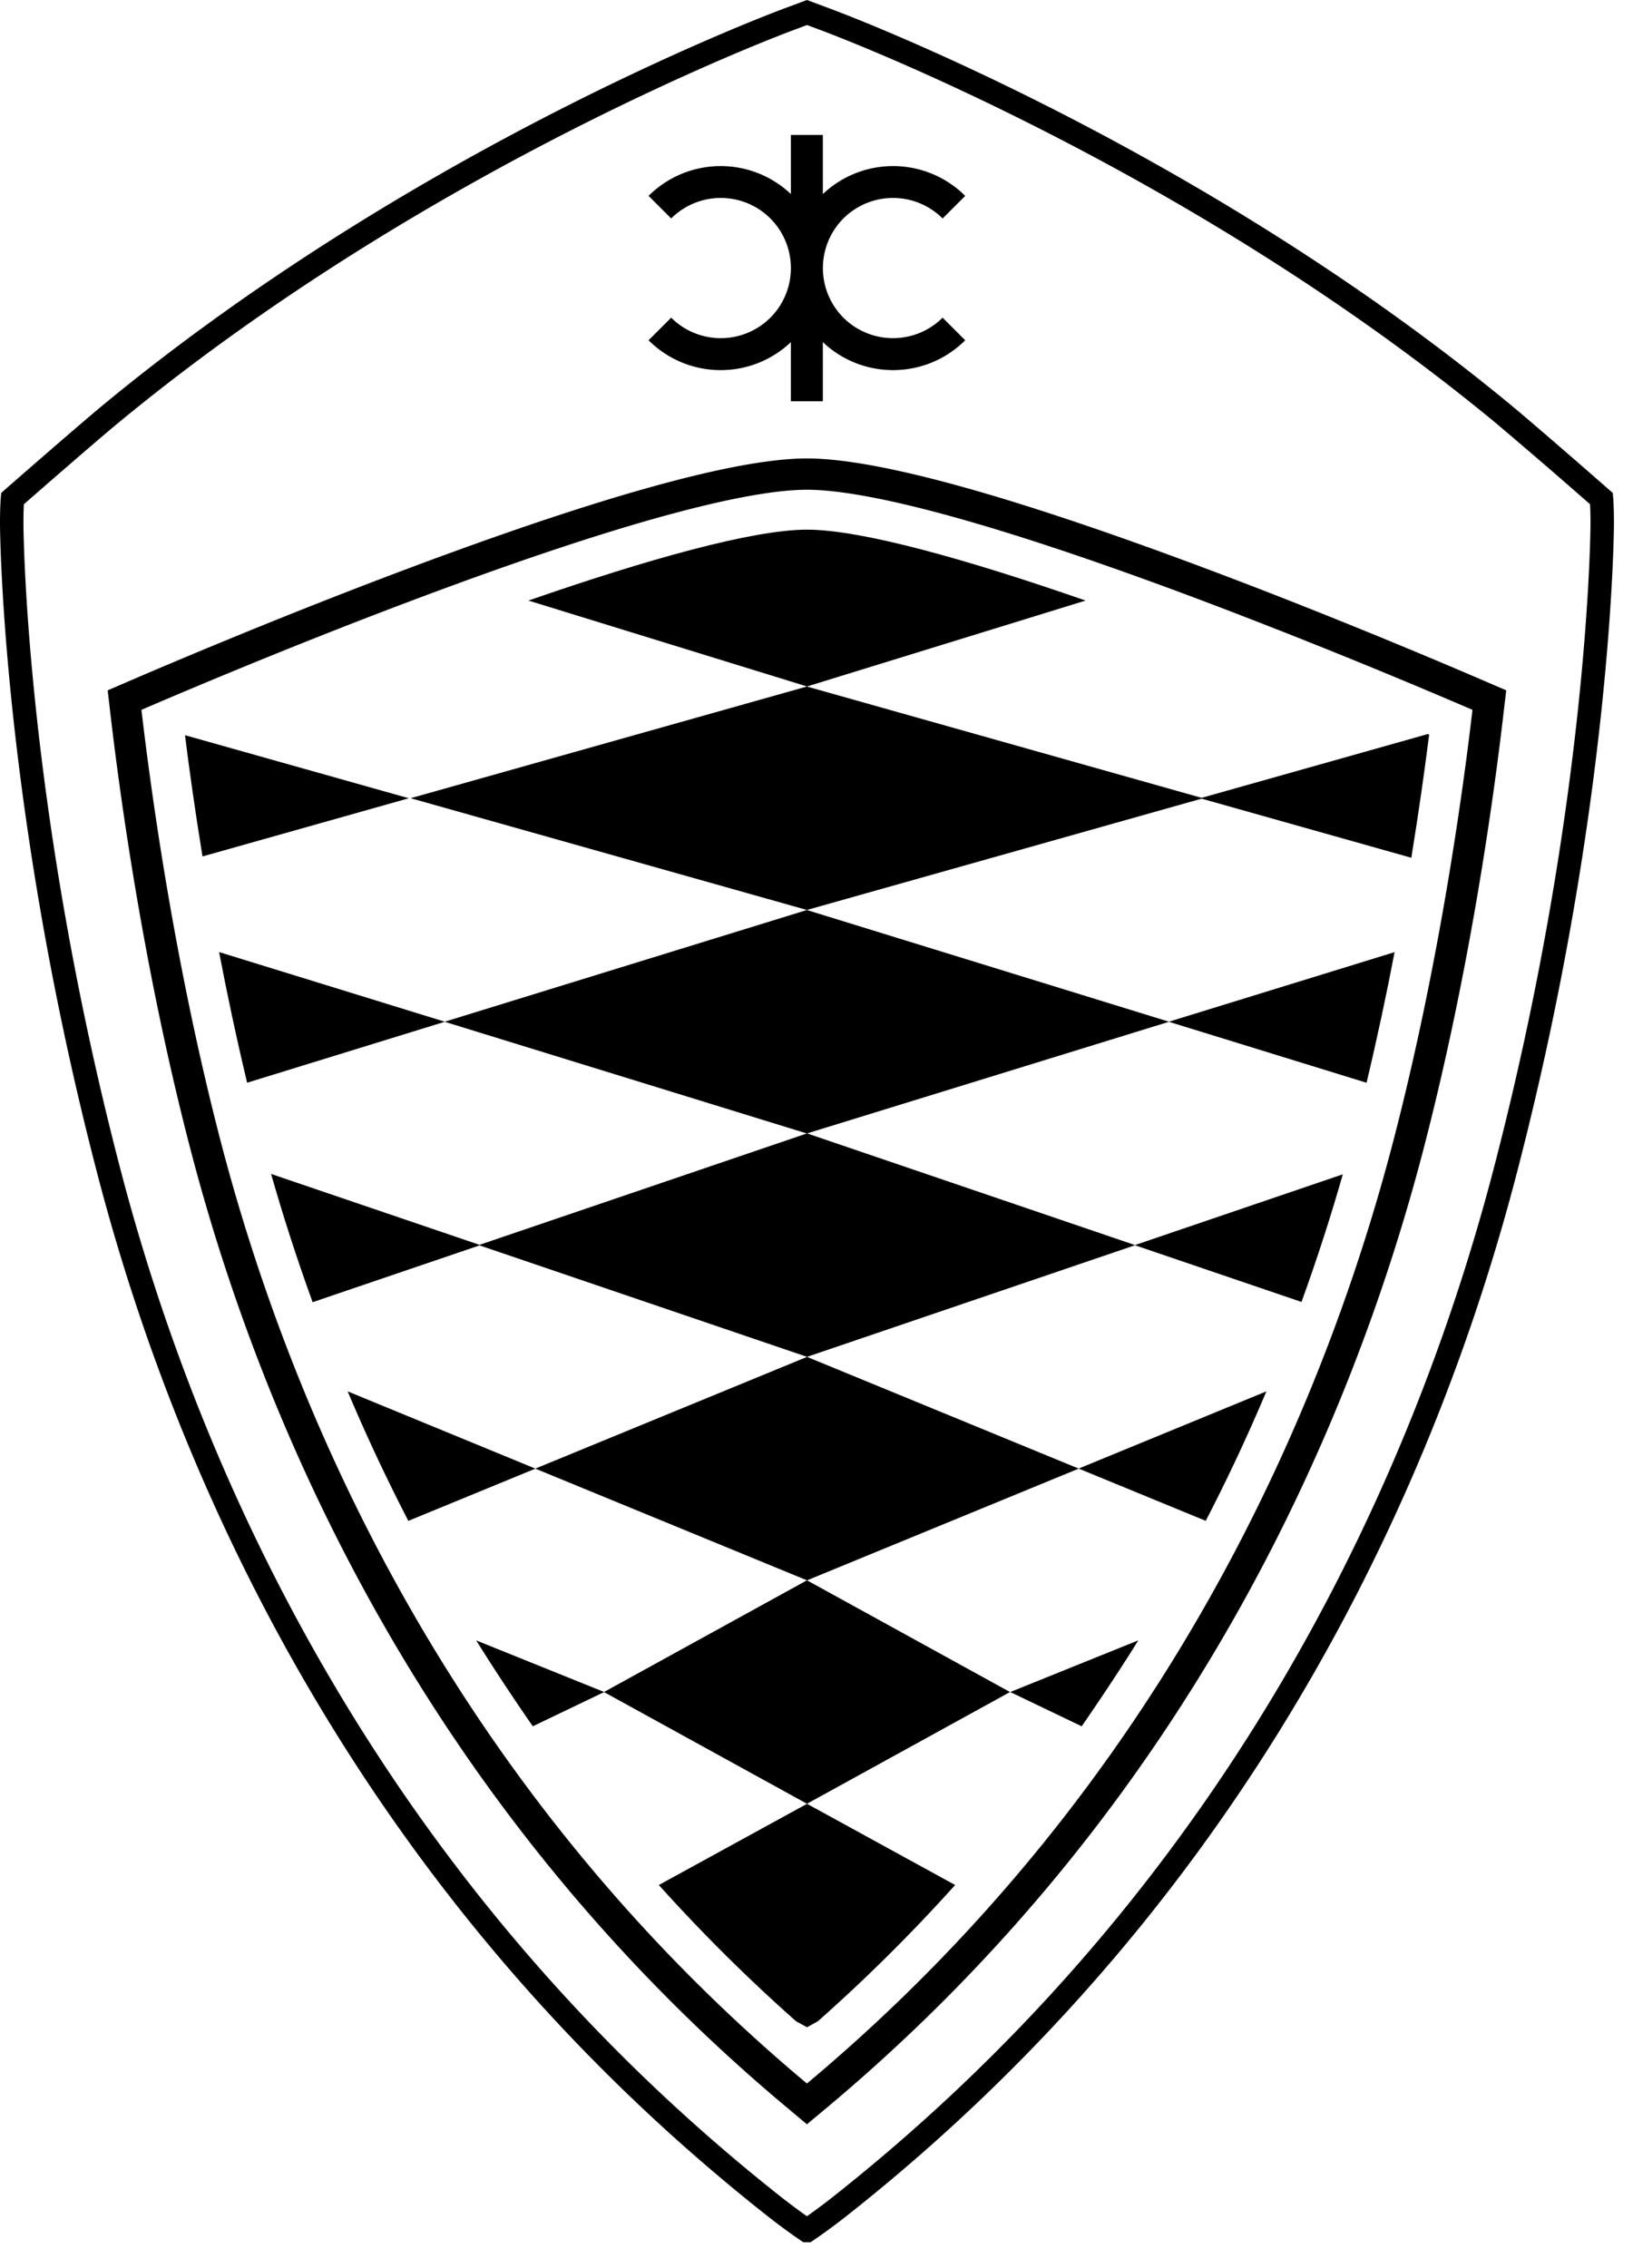 <svg xmlns:xlink="http://www.w3.org/1999/xlink"  viewBox="0 0 36 50" fill="none" xmlns="http://www.w3.org/2000/svg"><path d="M17.79 10.106c-1.582 0-4.656.86-9.137 2.556-2.576.975-4.92 1.97-5.808 2.353l-.471.203.059.51c.223 1.916.75 5.718 1.775 9.644 1.54 5.893 5.07 14.336 13.139 21.087l.442.37.443-.37c8.07-6.751 11.599-15.194 13.139-21.087 1.025-3.927 1.552-7.728 1.774-9.644l.06-.51-.472-.203c-.887-.383-3.23-1.378-5.807-2.353-4.48-1.696-7.554-2.556-9.136-2.556zm0 .69c1.03 0 3.408.436 8.891 2.511a145.65 145.65 0 0 1 5.78 2.341c-.217 1.86-.739 5.648-1.757 9.55-1.524 5.829-5 14.11-12.915 20.732C9.874 39.308 6.4 31.027 4.875 25.198c-1.018-3.902-1.54-7.69-1.757-9.55.957-.412 3.245-1.382 5.78-2.34 5.483-2.076 7.862-2.512 8.892-2.512z" fill="#000"></path><path d="m17.79 15.133 6.142-1.894c-2.607-.905-4.94-1.563-6.141-1.563-1.2 0-3.535.658-6.142 1.563l6.142 1.894zM17.788 20.06l8.702-2.454 4.623 1.303c.171-1.05.3-1.977.393-2.715l-.03-.012-4.986 1.406-8.702-2.454-8.735 2.462 8.735 2.464zM4.078 16.206c.091.729.218 1.642.386 2.674l4.548-1.283-4.934-1.39zM4.83 20.988c.176.921.381 1.89.618 2.88l4.356-1.343 7.983 2.462 7.982-2.462 4.357 1.344c.236-.99.442-1.96.618-2.88l-4.975 1.534-7.982-2.462-7.983 2.462-4.974-1.535z" fill="#000"></path><path d="M5.976 25.879c.256.897.559 1.845.916 2.827l3.68-1.252 7.219 2.457 7.23-2.46 3.671 1.25c.355-.98.656-1.92.911-2.814l-4.582 1.56-7.23-2.462-7.22 2.457-4.595-1.563zM17.791 34.838l5.99-2.463-5.99-2.463-5.99 2.463 5.99 2.463z" fill="#000"></path><path d="m9.002 33.527 2.801-1.152-4.139-1.703a40.64 40.64 0 0 0 1.338 2.855zM27.918 30.672l-4.139 1.702 2.802 1.152c.5-.966.944-1.921 1.337-2.854zM17.79 39.763l4.476-2.463-4.476-2.463-4.476 2.463 4.476 2.463zM25.094 36.161 22.271 37.3l1.575.755c.398-.574.894-1.32 1.248-1.894z" fill="#000"></path><path d="M10.496 36.161 13.32 37.3l-1.574.755a46.837 46.837 0 0 1-1.249-1.894zM17.55 44.558l.24.132.24-.132a37.357 37.357 0 0 0 3.026-3.004l-3.265-1.79-3.267 1.79a37.404 37.404 0 0 0 3.026 3.004zM14.796 7.003l-.498.498a2.243 2.243 0 0 0 1.591.658c.558 0 1.114-.207 1.546-.617v1.303h.705V7.542c.433.41.99.617 1.546.617.577 0 1.153-.219 1.592-.658l-.498-.498a1.55 1.55 0 0 1-2.187 0 1.549 1.549 0 0 1 0-2.187 1.548 1.548 0 0 1 2.187 0l.498-.498a2.252 2.252 0 0 0-3.138-.04V2.975h-.705v1.302a2.252 2.252 0 0 0-3.137.041l.498.498a1.548 1.548 0 0 1 2.187 0 1.548 1.548 0 0 1 0 2.187 1.549 1.549 0 0 1-2.187 0z" fill="#000"></path><path d="M.526 11.116a8.937 8.937 0 0 0-.009.423c0 .06.025 6.146 2.14 14.246 1.678 6.423 5.577 15.574 14.622 22.693.003.001.24.188.51.378.27-.19.508-.377.51-.378 9.047-7.119 12.946-16.27 14.624-22.693 2.115-8.1 2.14-14.185 2.14-14.246 0-.199-.005-.338-.01-.423a144.67 144.67 0 0 0-2.077-1.79C26.012 3.575 18.12.674 18.044.646L17.79.552l-.247.093c-.084.029-7.976 2.931-14.939 8.68-.508.42-1.75 1.504-2.078 1.791zm17.343 38.313h-.158l-.066-.044c-.34-.23-.671-.49-.686-.502C7.801 41.677 3.854 32.416 2.156 25.916.025 17.752 0 11.6 0 11.539c0-.386.017-.564.017-.571l.01-.102.077-.068c.016-.014 1.58-1.383 2.17-1.872C9.34 3.094 17.298.181 17.372.156L17.79 0l.428.16c.065.021 8.022 2.934 15.087 8.766.592.489 2.155 1.858 2.17 1.872l.078.068.01.102c0 .007.017.185.017.571 0 .062-.025 6.213-2.156 14.377-1.698 6.5-5.645 15.761-14.804 22.968-.014.01-.346.272-.685.5l-.066.045z" fill="#000"></path></svg>